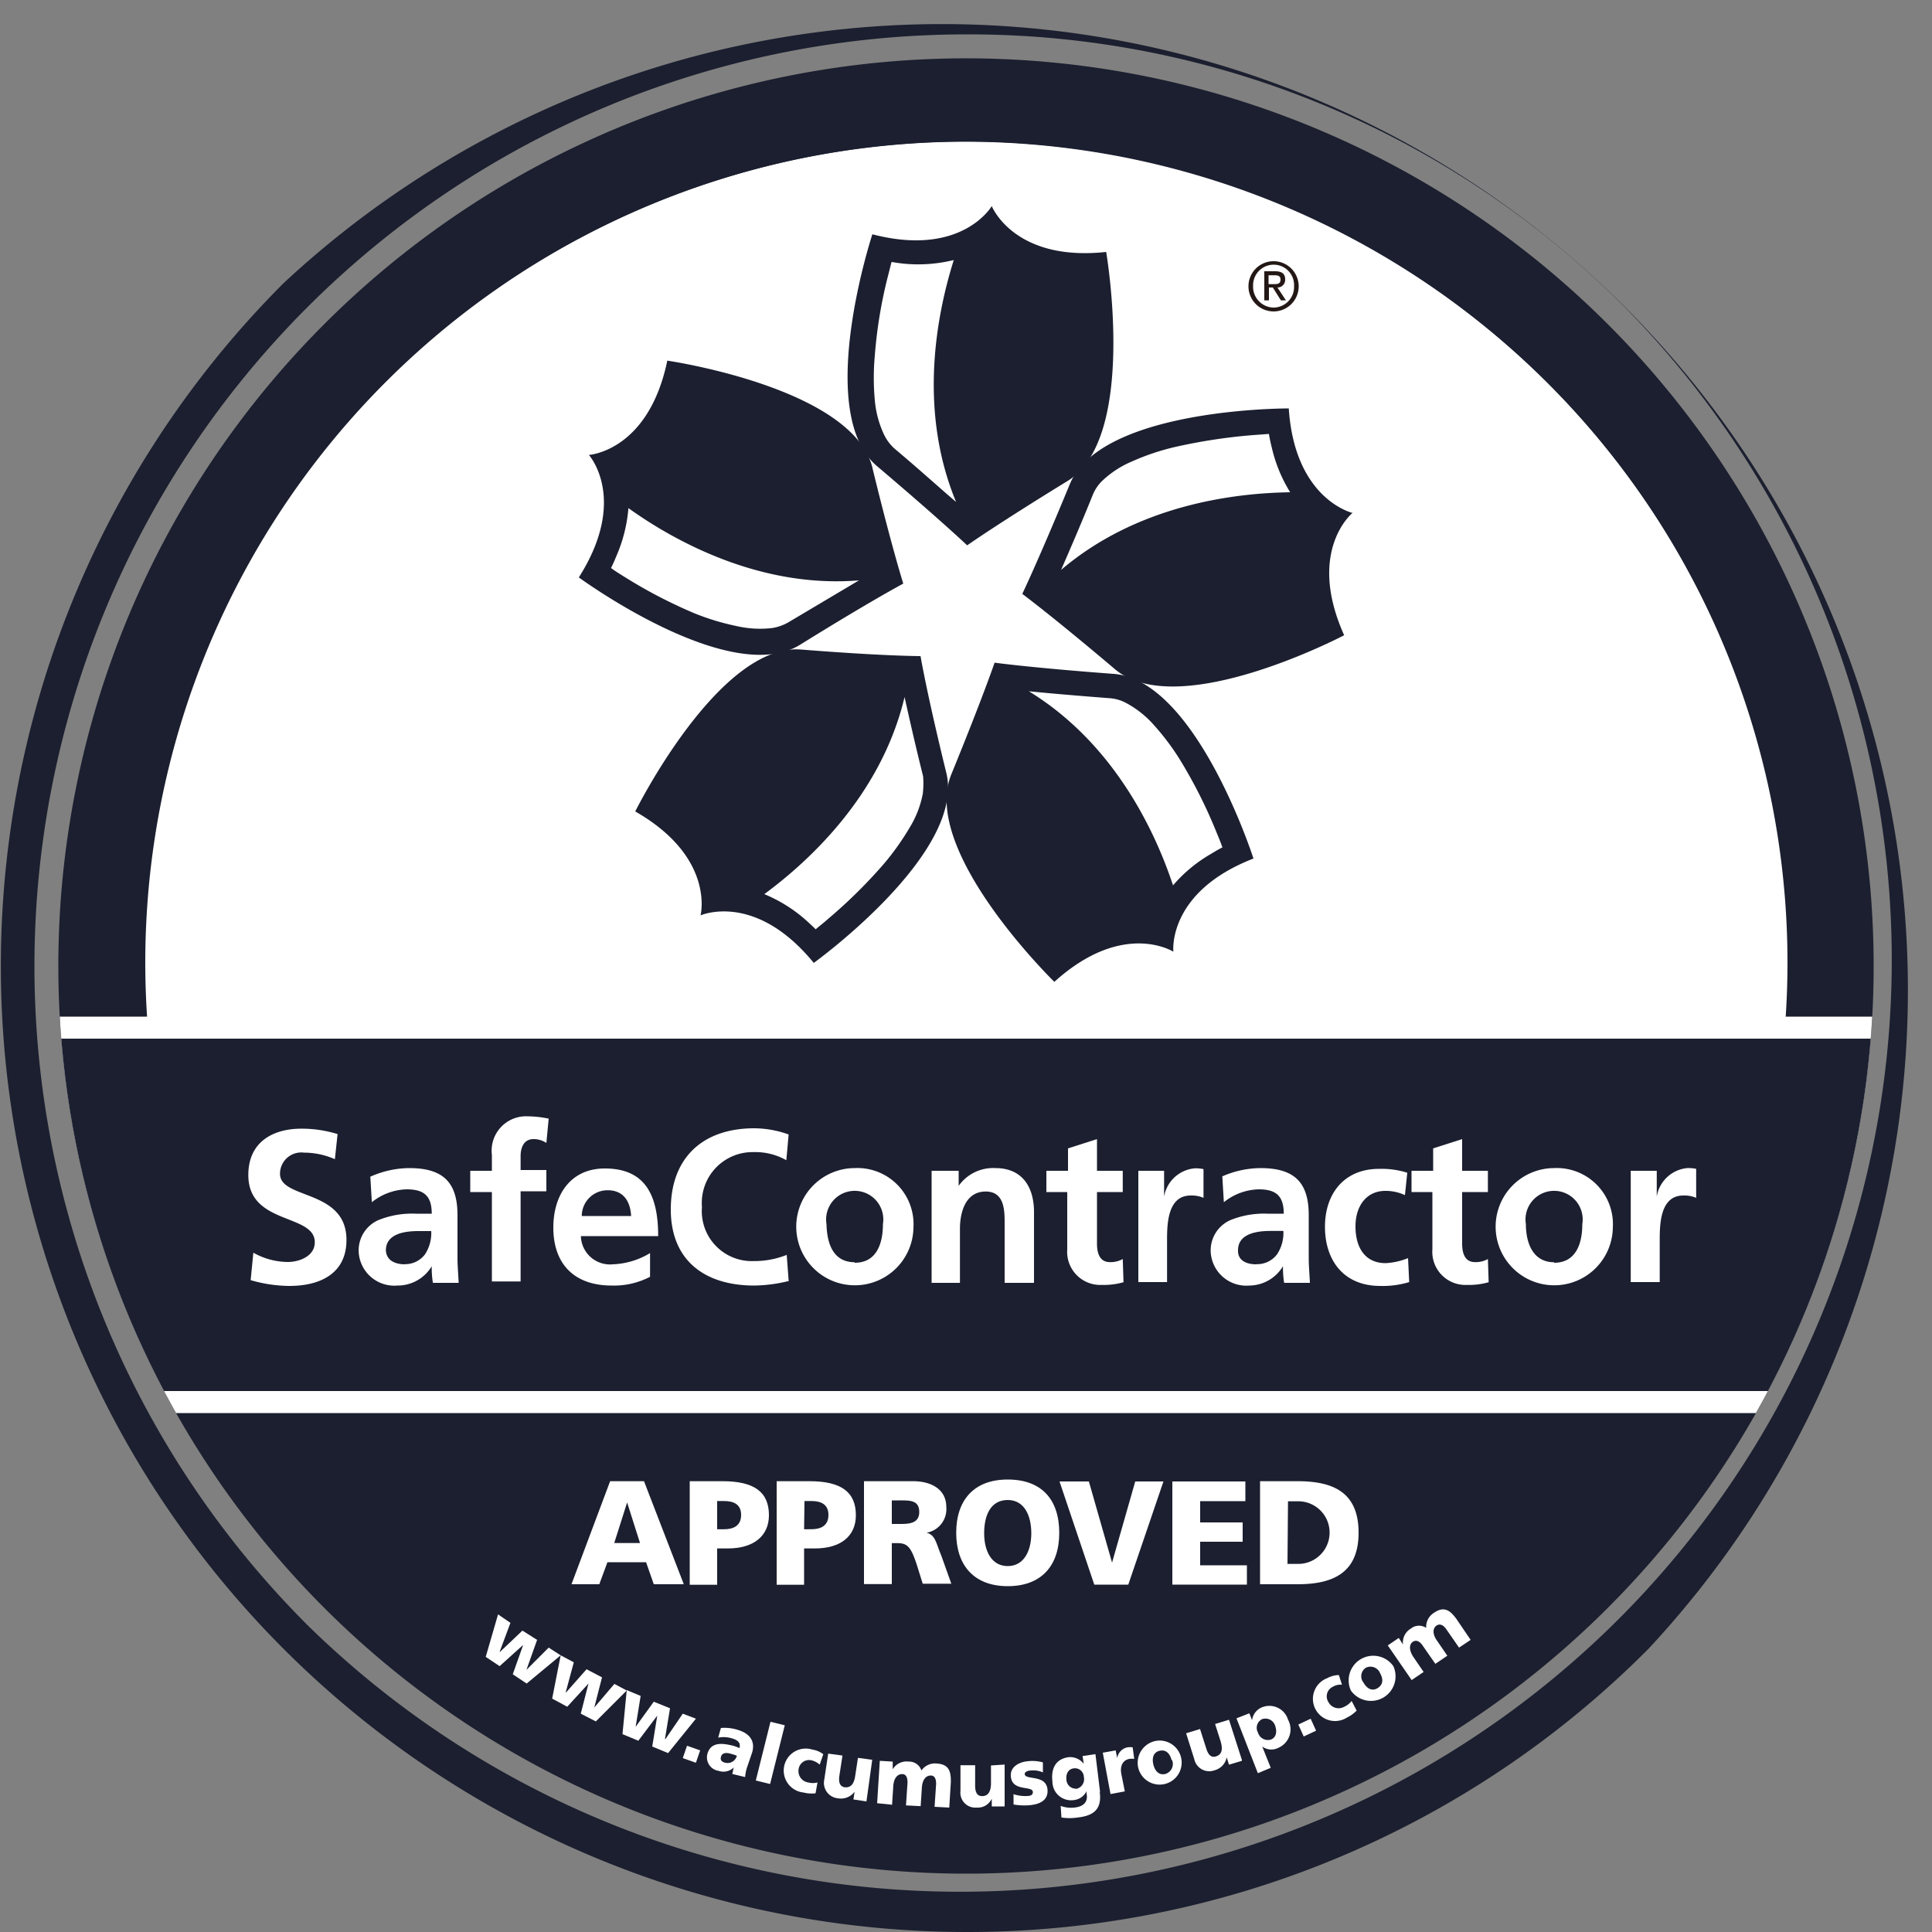 <svg xmlns="http://www.w3.org/2000/svg" xmlns:xlink="http://www.w3.org/1999/xlink" viewBox="0 0 150 150"><rect x="0" y="0" width="150" height="150" fill="#808080" stroke="none"/><defs><style>.cls-1{fill:none;}.cls-2{fill:#1b1f2f;}.cls-3{fill:#fff;}.cls-4{clip-path:url(#clip-path);}.cls-5{fill:#231815;}</style><clipPath id="clip-path"><path class="cls-1" d="M145.47,75A70.47,70.47,0,1,1,75,4.53,70.46,70.46,0,0,1,145.47,75"/></clipPath></defs><g id="Layer_2" data-name="Layer 2"><g id="layer"><path class="cls-2" d="M75,145.47A70.47,70.47,0,1,1,145.47,75,70.46,70.46,0,0,1,75,145.47"/><path class="cls-3" d="M75,11A64.05,64.05,0,0,0,11,75a65.21,65.21,0,0,0,2.19,16.68H136.8A64.12,64.12,0,0,0,75,11"/><path class="cls-2" d="M33,125.19a65.67,65.67,0,1,1,84.06,0l-1.23-1.47a63.75,63.75,0,1,0-81.6,0L33,125.19"/><g class="cls-4"><rect class="cls-3" x="4.53" y="78.93" width="140.91" height="30.78"/></g><g class="cls-4"><rect class="cls-2" x="4.53" y="80.64" width="140.91" height="27.36"/></g><path class="cls-3" d="M26,90a5.94,5.94,0,0,0-2.4-.51,1.65,1.65,0,0,0-1.86,1.65c0,2,5.16,1.17,5.16,5.13,0,2.58-2,3.57-4.44,3.57a11,11,0,0,1-3-.45l.21-2.13a5.56,5.56,0,0,0,2.67.72c.9,0,2.1-.45,2.1-1.53,0-2.25-5.16-1.32-5.16-5.22,0-2.64,2-3.6,4.11-3.6a9.42,9.42,0,0,1,2.82.42L26,90"/><path class="cls-3" d="M28.77,91.35a7.54,7.54,0,0,1,3-.66c2.64,0,3.75,1.11,3.75,3.66v1.11c0,.87,0,1.53,0,2.19s.06,1.26.09,1.95h-2a7.15,7.15,0,0,1-.09-1.29h0a3.08,3.08,0,0,1-2.67,1.5,2.77,2.77,0,0,1-3-2.58,2.57,2.57,0,0,1,1.5-2.49,6.94,6.94,0,0,1,2.91-.51h1.26c0-1.41-.63-1.89-1.95-1.89a4.49,4.49,0,0,0-2.7,1l-.12-2m2.67,6.81A1.92,1.92,0,0,0,33,97.38a3,3,0,0,0,.48-1.8h-1c-1,0-2.52.18-2.52,1.5C30,97.83,30.63,98.16,31.44,98.16Z"/><path class="cls-3" d="M38.19,92.55H36.51V90.9h1.68V89.67a2.67,2.67,0,0,1,2.76-3,8.67,8.67,0,0,1,1.65.18l-.18,1.89a1.75,1.75,0,0,0-1-.3c-.75,0-1,.66-1,1.32v1.08h2v1.65h-2v7H38.19v-7"/><path class="cls-3" d="M50.49,99.12a6.08,6.08,0,0,1-3,.69c-2.88,0-4.53-1.65-4.53-4.5,0-2.52,1.32-4.59,4-4.59,3.24,0,4.14,2.22,4.14,5.25h-6a2.26,2.26,0,0,0,2.49,2.19,6,6,0,0,0,2.88-.87v1.83M49,94.41c-.06-1.11-.57-2-1.83-2a2,2,0,0,0-2,2Z"/><path class="cls-3" d="M61.26,99.45a11.7,11.7,0,0,1-2.7.36c-3.81,0-6.48-1.92-6.48-5.91s2.46-6.3,6.48-6.3a8,8,0,0,1,2.67.48l-.18,2a4.86,4.86,0,0,0-2.55-.63,3.94,3.94,0,0,0-4,4.26,3.88,3.88,0,0,0,4,4.2,6.82,6.82,0,0,0,2.58-.48l.15,2"/><path class="cls-3" d="M66.36,90.69a4.36,4.36,0,0,1,4.56,4.62,4.55,4.55,0,1,1-4.56-4.62m0,7.35c1.74,0,2.19-1.56,2.19-3a2.22,2.22,0,1,0-4.38,0C64.2,96.48,64.65,98,66.36,98Z"/><path class="cls-3" d="M72.27,90.9h2.16v1.17h0a3.28,3.28,0,0,1,2.85-1.38c2.07,0,3,1.44,3,3.42V99.6H78V95c0-1,0-2.49-1.47-2.49-1.65,0-2,1.77-2,2.88V99.6H72.33V90.9"/><path class="cls-3" d="M82.92,92.55H81.24V90.9h1.68V89.16l2.25-.72V90.9h2v1.65h-2v4c0,.75.21,1.44,1,1.44a1.9,1.9,0,0,0,1-.24l.06,1.8a5.46,5.46,0,0,1-1.68.21A2.57,2.57,0,0,1,82.86,97V92.55"/><path class="cls-3" d="M88.38,90.9h2v2h0a2.65,2.65,0,0,1,2.37-2.19,2.8,2.8,0,0,1,.69.06V93a2.3,2.3,0,0,0-1-.18c-1.83,0-1.83,2.31-1.83,3.54v3.18H88.38V90.9"/><path class="cls-3" d="M94.86,91.35a7.54,7.54,0,0,1,3-.66c2.64,0,3.75,1.11,3.75,3.66v1.11c0,.87,0,1.53,0,2.19s.06,1.26.09,1.95h-2a7.15,7.15,0,0,1-.09-1.29h0A3.08,3.08,0,0,1,97,99.81a2.77,2.77,0,0,1-3-2.58,2.57,2.57,0,0,1,1.5-2.49,6.94,6.94,0,0,1,2.91-.51h1.26c0-1.41-.63-1.89-1.95-1.89a4.49,4.49,0,0,0-2.7,1l-.12-2m2.67,6.81a1.92,1.92,0,0,0,1.59-.78,3,3,0,0,0,.48-1.8h-1c-1,0-2.52.18-2.52,1.5C96.09,97.83,96.72,98.16,97.53,98.16Z"/><path class="cls-3" d="M109.08,92.79a3.51,3.51,0,0,0-1.53-.33c-1.41,0-2.31,1.11-2.31,2.76s.75,2.85,2.34,2.85a5.33,5.33,0,0,0,1.74-.39l.09,1.86a7,7,0,0,1-2.25.3c-2.85,0-4.29-2-4.29-4.59s1.5-4.5,4.2-4.5a6.66,6.66,0,0,1,2.19.3l-.18,1.74"/><path class="cls-3" d="M111.27,92.55h-1.68V90.9h1.68V89.16l2.25-.72V90.9h2v1.65h-2v4c0,.75.21,1.44,1,1.44a1.9,1.9,0,0,0,1-.24l.06,1.8a5.46,5.46,0,0,1-1.68.21A2.57,2.57,0,0,1,111.21,97V92.55"/><path class="cls-3" d="M120.66,90.69a4.36,4.36,0,0,1,4.56,4.62,4.55,4.55,0,1,1-4.56-4.62m0,7.35c1.74,0,2.19-1.56,2.19-3a2.22,2.22,0,1,0-4.38,0C118.47,96.48,119,98,120.66,98Z"/><path class="cls-3" d="M126.63,90.9h2v2h0A2.65,2.65,0,0,1,131,90.69a2.8,2.8,0,0,1,.69.06V93a2.3,2.3,0,0,0-1-.18c-1.83,0-1.83,2.31-1.83,3.54v3.18h-2.25V90.9"/><polyline class="cls-3" points="38.67 125.34 39.63 126 38.79 128.25 38.82 128.25 40.56 126.6 41.7 127.32 40.89 129.6 40.89 129.63 42.6 127.92 43.53 128.52 40.89 130.71 39.81 129.99 40.62 127.71 40.62 127.71 38.79 129.36 37.71 128.64 38.67 125.34"/><polyline class="cls-3" points="43.53 128.52 44.55 129.06 43.92 131.4 43.95 131.4 45.54 129.6 46.74 130.23 46.14 132.57 46.14 132.57 47.7 130.74 48.66 131.25 46.26 133.65 45.09 133.05 45.69 130.71 45.69 130.71 44.04 132.51 42.87 131.88 43.53 128.52"/><polyline class="cls-3" points="48.66 131.22 49.74 131.67 49.35 134.07 49.35 134.07 50.76 132.12 52.02 132.63 51.63 135 51.66 135.03 53.01 133.05 54.03 133.44 51.87 136.11 50.64 135.6 51.03 133.2 51.03 133.2 49.56 135.15 48.33 134.64 48.66 131.22"/><polyline class="cls-3" points="53.34 135.54 54.36 135.9 54.03 136.86 53.01 136.5 53.34 135.54"/><path class="cls-3" d="M56.85,137.73c.06-.18.06-.33.12-.51h0a1.13,1.13,0,0,1-1.17.27,1.06,1.06,0,0,1-.87-1.35c.3-1,1.35-.75,2-.6a4.13,4.13,0,0,1,.48.18c.12-.42-.15-.63-.57-.75a2.2,2.2,0,0,0-1.08-.06l.21-.75a3.38,3.38,0,0,1,1.32.15c.81.24,1.38.78,1.11,1.74L58,137.22a3.32,3.32,0,0,0-.15.75l-1-.24m-.54-.87a.75.75,0,0,0,.9-.54,2.64,2.64,0,0,0-.45-.15c-.36-.12-.69-.09-.78.21S56.07,136.8,56.31,136.86Z"/><polyline class="cls-3" points="59.82 133.68 60.93 133.95 59.79 138.51 58.68 138.24 59.82 133.68"/><path class="cls-3" d="M63.63,137a1.41,1.41,0,0,0-.63-.33.82.82,0,0,0-1,.72.89.89,0,0,0,.75,1,1.46,1.46,0,0,0,.72,0l-.15.84a2.44,2.44,0,0,1-.93-.06,1.71,1.71,0,1,1,.69-3.33,1.79,1.79,0,0,1,.84.36l-.27.78"/><path class="cls-3" d="M67.26,139.86l-1-.15.09-.6h0a1.32,1.32,0,0,1-1.29.51A1.2,1.2,0,0,1,64,138.15l.3-2,1.11.15-.24,1.56c-.09.6.09.84.39.9.45.06.75-.21.84-.9l.21-1.38,1.11.15-.45,3.24"/><path class="cls-3" d="M68.31,136.71l1,.06,0,.6h0a1.24,1.24,0,0,1,1.23-.6,1,1,0,0,1,1,.69,1.28,1.28,0,0,1,1.2-.54c.93.06,1.11.6,1.08,1.5l-.12,1.92-1.14-.06.12-1.77c0-.36-.09-.66-.42-.66s-.66.27-.69,1l-.09,1.38-1.14-.06.12-1.77c0-.36-.09-.66-.42-.66s-.66.27-.69,1l-.09,1.38L68.1,140l.21-3.33"/><path class="cls-3" d="M78,140.25l-1,0v-.6h0a1.19,1.19,0,0,1-1.17.69,1.16,1.16,0,0,1-1.26-1.29l0-2,1.14,0,0,1.59c0,.63.24.81.54.81.45,0,.69-.33.69-1l0-1.38L78,137l0,3.3"/><path class="cls-3" d="M78.66,139.29a2.84,2.84,0,0,0,1.08.15c.24,0,.45-.06.45-.3,0-.54-1.62,0-1.71-1.23-.06-.75.66-1.11,1.32-1.17a3.1,3.1,0,0,1,1.17.09l0,.78a1.79,1.79,0,0,0-.9-.15c-.24,0-.51.09-.51.27,0,.51,1.68,0,1.77,1.23.06.87-.69,1.14-1.44,1.2a4.83,4.83,0,0,1-1.2-.06v-.81"/><path class="cls-3" d="M85.38,139.11c.18,1.32-.42,1.86-1.71,2a4.11,4.11,0,0,1-1.26,0l-.06-.9a2.31,2.31,0,0,0,1.14.12c.66-.09,1-.45.87-1.08l0-.18h0a1.25,1.25,0,0,1-1,.69,1.45,1.45,0,0,1-1.65-1.44c-.12-1,.24-1.74,1.23-1.89a1.33,1.33,0,0,1,1.2.51h0l-.09-.6,1-.15.36,2.94m-1.86-.24a.77.77,0,0,0,.6-.93.69.69,0,0,0-.81-.66c-.42.06-.6.45-.54.9A.72.72,0,0,0,83.52,138.87Z"/><path class="cls-3" d="M88.08,136.56a1.85,1.85,0,0,0-.39,0c-.51.09-.75.54-.63,1.17l.27,1.35-1.11.21-.6-3.21,1-.18.12.6h0a1,1,0,0,1,.81-.84,1.71,1.71,0,0,1,.39,0l.12.9"/><path class="cls-3" d="M88.38,137.28a1.73,1.73,0,0,1,1.44-2.13,1.71,1.71,0,1,1-1.44,2.13m2.58-.63c-.12-.48-.42-.84-.93-.72s-.6.6-.48,1.08.42.84.93.72A.81.81,0,0,0,91,136.65Z"/><path class="cls-3" d="M96.42,136.71l-1,.3-.18-.57h0a1.29,1.29,0,0,1-.93,1,1.19,1.19,0,0,1-1.59-.87l-.63-2,1.08-.33.48,1.5c.18.6.45.72.75.63.45-.15.57-.51.36-1.2l-.42-1.32,1.08-.33,1,3.12"/><path class="cls-3" d="M96,133.41l1-.39.21.54h0a1.25,1.25,0,0,1,.9-1.05,1.51,1.51,0,0,1,1.89,1,1.56,1.56,0,0,1-.75,2.19A1.18,1.18,0,0,1,98,135.6h0l.66,1.65-1,.42L96,133.41m2,.06a.75.75,0,0,0-.33,1.05.8.8,0,0,0,1,.54c.39-.15.51-.57.33-1.08A.79.79,0,0,0,98,133.47Z"/><polyline class="cls-3" points="100.8 133.89 101.76 133.44 102.18 134.37 101.22 134.82 100.8 133.89"/><path class="cls-3" d="M104.19,130.8a1.16,1.16,0,0,0-.69.15.82.82,0,0,0-.36,1.2.89.89,0,0,0,1.23.36,1.47,1.47,0,0,0,.57-.45l.39.75a2.65,2.65,0,0,1-.75.54,1.72,1.72,0,1,1-1.53-3.06,2,2,0,0,1,.9-.24l.24.75"/><path class="cls-3" d="M104.88,131.25a1.91,1.91,0,0,1,3.3-1.89,1.91,1.91,0,0,1-3.3,1.89m2.28-1.32a.81.81,0,0,0-1.11-.45.79.79,0,0,0-.18,1.17c.24.42.63.69,1.08.42S107.4,130.35,107.16,129.93Z"/><path class="cls-3" d="M107.76,127.74l.84-.57.33.51h0a1.24,1.24,0,0,1,.6-1.23,1,1,0,0,1,1.2-.06,1.28,1.28,0,0,1,.6-1.17c.78-.54,1.26-.21,1.77.51l1.08,1.59-.9.6-1-1.44c-.21-.3-.48-.45-.75-.27s-.36.63.06,1.2l.78,1.14-.93.63-1-1.44c-.21-.3-.48-.45-.75-.27s-.33.63.06,1.2l.78,1.14-.93.63-1.86-2.7"/><path class="cls-2" d="M75,150A75,75,0,0,1,22,22,75,75,0,0,1,128,128a74.52,74.52,0,0,1-53,22M75,2.67A72.34,72.34,0,0,0,23.85,126.15a72.34,72.34,0,0,0,102.3-102.3A71.77,71.77,0,0,0,75,2.67Z"/><path class="cls-3" d="M47.4,115H50l3.09,8H50.76l-.6-1.71h-3L46.53,123H44.37l3-8m1.32,1.65h0l-1,3.15h2Z"/><path class="cls-3" d="M53.55,115H56.1c2.46,0,3.6.84,3.6,2.64,0,1.62-1.2,2.58-3.18,2.58h-.84v2.82H53.55v-8m2.13,3.69h.54c.72,0,1.32-.27,1.32-1.11s-.6-1.08-1.32-1.08h-.54Z"/><path class="cls-3" d="M60.3,115h2.55c2.46,0,3.6.84,3.6,2.64,0,1.62-1.17,2.58-3.18,2.58h-.84v2.82H60.3v-8m2.13,3.69H63c.72,0,1.32-.27,1.32-1.11s-.6-1.08-1.32-1.08h-.54Z"/><path class="cls-3" d="M67.08,115h3.81c1.41,0,2.58.63,2.58,2a1.86,1.86,0,0,1-1.53,2v0c.69.18.72.78,1.14,1.77l.78,2.19H71.64l-.45-1.44c-.45-1.38-.72-1.71-1.5-1.71h-.45v3.18H67.08v-8m2.16,3.33h.57c.69,0,1.56,0,1.56-.93s-.75-.9-1.56-.9h-.57Z"/><path class="cls-3" d="M78.24,114.87c2.64,0,4,1.56,4,4.14s-1.41,4.14-4,4.14-4-1.59-4-4.14,1.38-4.14,4-4.14m0,6.72c1.29,0,1.83-1.23,1.83-2.55s-.51-2.58-1.83-2.58-1.83,1.17-1.83,2.58S77,121.59,78.24,121.59Z"/><polyline class="cls-3" points="82.26 115.02 84.54 115.02 86.34 121.32 86.34 121.32 88.14 115.02 90.33 115.02 87.6 123.03 84.96 123.03 82.26 115.02"/><polyline class="cls-3" points="91.02 115.02 96.69 115.02 96.69 116.55 93.18 116.55 93.18 118.2 96.48 118.2 96.48 119.7 93.18 119.7 93.18 121.53 96.81 121.53 96.81 123.03 91.02 123.03 91.02 115.02"/><path class="cls-3" d="M97.83,115h2.91c2.79,0,4.74.87,4.74,4s-2,4-4.74,4H97.83v-8m2.13,6.42h.84a2.43,2.43,0,1,0,0-4.86H100Z"/><path class="cls-5" d="M98.88,20.28a1.95,1.95,0,1,1-1.95,1.95,1.95,1.95,0,0,1,1.95-1.95m0,3.6a1.6,1.6,0,0,0,1.59-1.68,1.58,1.58,0,0,0-1.59-1.65,1.6,1.6,0,0,0-1.59,1.65A1.62,1.62,0,0,0,98.88,23.88Zm-.75-2.82H99c.54,0,.78.21.78.63a.59.59,0,0,1-.6.63l.66,1h-.39l-.63-1h-.3v1h-.36V21.06Zm.36,1h.45c.3,0,.48-.06.48-.36s-.24-.33-.48-.33h-.45Z"/><path class="cls-2" d="M85.89,19.56C78.72,20.34,77,16,77,16s-2.31,4-9.27,2.19c0,0-4.56,13.83.36,18s7,6.15,7,6.15,2.34-1.65,7.8-5,3-17.73,3-17.73M69.45,34.83a3.51,3.51,0,0,1-.81-1.08,7.85,7.85,0,0,1-.72-2.67,19.16,19.16,0,0,1,0-3.48,36.21,36.21,0,0,1,1-6.09c.12-.45.21-.84.3-1.17.39.06.78.12,1.17.15a11.6,11.6,0,0,0,3.66-.3c-1.32,4.2-2.79,11.61.18,18.78C73.08,38,71.52,36.57,69.45,34.83Z"/><path class="cls-2" d="M67.74,36.33C66.21,30.09,51.81,28,51.81,28c-1.47,7.05-6.09,7.32-6.09,7.32s3.09,3.42-.78,9.51c0,0,11.73,8.61,17.19,5.22s8-4.74,8-4.74-.87-2.73-2.4-9m-6.51,12a3.67,3.67,0,0,1-1.26.45,8.13,8.13,0,0,1-2.76-.15,19,19,0,0,1-3.3-1,38.14,38.14,0,0,1-5.46-2.85c-.39-.24-.72-.45-1-.66.18-.36.33-.72.48-1.08a11.64,11.64,0,0,0,.87-3.57C52.35,42,59,45.69,66.69,45.06Z"/><path class="cls-2" d="M73.47,60c-1.53-6.24-2-9.06-2-9.06s-2.88,0-9.27-.51S49.32,63,49.32,63c6.24,3.57,5.07,8.07,5.07,8.07s4.23-1.89,8.79,3.69c0,0,11.82-8.52,10.29-14.76m-1.83,1.65a7.77,7.77,0,0,1-1,2.58,20.47,20.47,0,0,1-2,2.82,39.16,39.16,0,0,1-4.38,4.32c-.33.3-.66.54-.93.78-.3-.3-.57-.54-.87-.81a11.57,11.57,0,0,0-3.12-1.92c3.54-2.61,9.09-7.74,10.89-15.3.33,1.47.78,3.51,1.44,6.15A7.12,7.12,0,0,1,71.64,61.68Z"/><path class="cls-2" d="M97.32,66.66S92.88,52.8,86.46,52.32s-9.24-.87-9.24-.87-.93,2.73-3.36,8.67,8,16.11,8,16.11c5.34-4.83,9.24-2.34,9.24-2.34s-.51-4.62,6.21-7.23m-6.24,2.07c-1.38-4.17-4.56-11-11.19-15.06,1.5.15,3.57.33,6.3.54a3.18,3.18,0,0,1,1.29.39,7.74,7.74,0,0,1,2.16,1.74,18.71,18.71,0,0,1,2.07,2.79,37.79,37.79,0,0,1,2.76,5.52c.18.42.33.81.45,1.14-.36.18-.69.39-1,.57A11.42,11.42,0,0,0,91.08,68.73Z"/><path class="cls-2" d="M105.06,39.84s-4.53-1-5-8.13c0,0-14.55-.06-17,5.88s-3.69,8.52-3.69,8.52,2.31,1.71,7.2,5.85,17.79-2.64,17.79-2.64c-2.94-6.54.63-9.48.63-9.48M82.38,44.25c.6-1.38,1.44-3.3,2.46-5.82a3.16,3.16,0,0,1,.75-1.11,7.69,7.69,0,0,1,2.31-1.5,18.49,18.49,0,0,1,3.3-1.11,43.17,43.17,0,0,1,6.09-.93l1.23-.09c.06.39.15.78.24,1.14a11.42,11.42,0,0,0,1.41,3.39C95.79,38.28,88.29,39.21,82.38,44.25Z"/></g></g></svg>